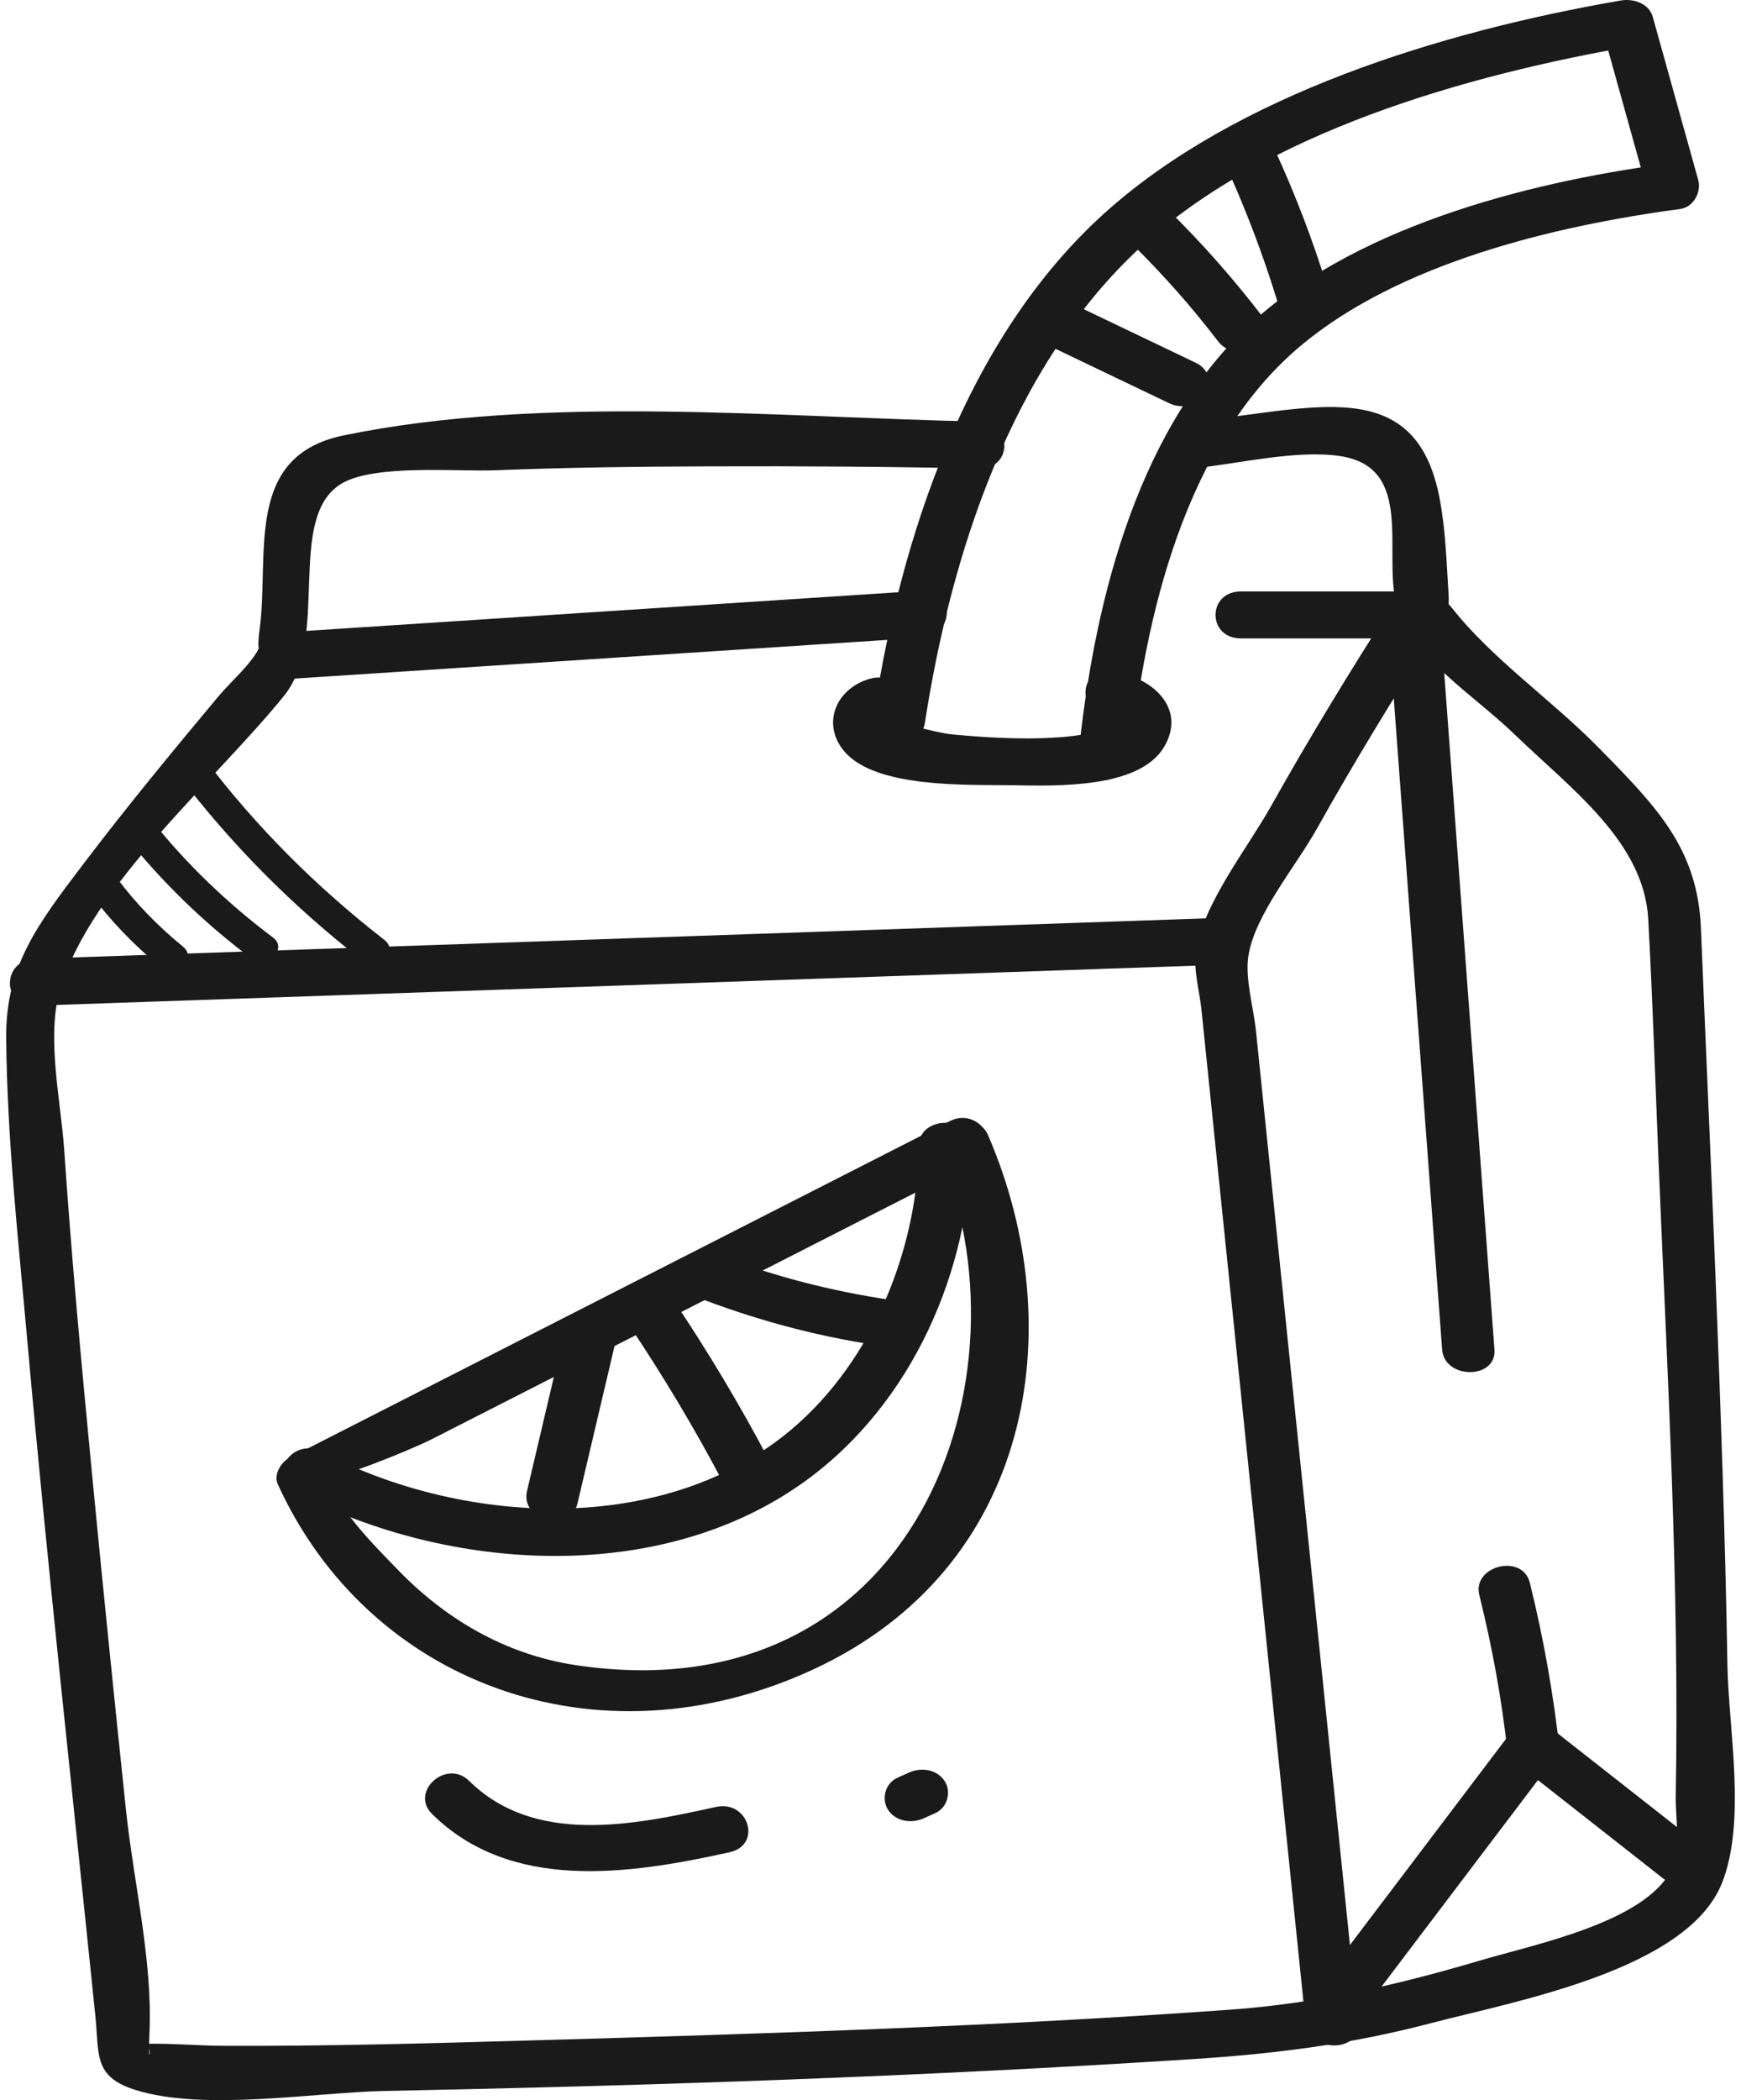 <svg width="141" height="170" viewBox="0 0 141 170" fill="none" xmlns="http://www.w3.org/2000/svg">
<path d="M74.9 58.541C76.961 45.217 81.755 29.761 92.435 19.952C102.45 10.756 118.556 6.094 132.376 3.706L129.769 2.379C130.997 6.784 132.226 11.188 133.454 15.593C133.947 14.814 134.441 14.036 134.934 13.257C123.194 14.827 109.253 18.574 100.923 26.549C91.718 35.364 88.487 49.663 87.32 61.339C87.076 63.774 91.315 63.759 91.557 61.339C92.674 50.165 95.929 35.847 105.377 27.958C113.258 21.378 125.582 18.322 136.06 16.92C137.212 16.766 137.791 15.482 137.54 14.583C136.312 10.178 135.084 5.773 133.855 1.369C133.562 0.318 132.352 -0.149 131.249 0.042C116.693 2.558 100.076 7.673 89.439 17.266C78.168 27.432 72.961 43.657 70.814 57.531C70.444 59.922 74.527 60.956 74.9 58.541Z" fill="#1A1A1A"/>
<path d="M79.295 34.126C62.814 33.784 44 31.921 27.841 35.242C19.733 36.909 21.833 44.811 21.031 50.902C20.837 52.378 20.977 52.455 20.947 52.514C20.274 53.83 18.694 55.172 17.718 56.337C13.967 60.819 10.248 65.331 6.732 69.964C3.054 74.81 0.45 78.208 0.501 83.997C0.572 92.18 1.486 100.397 2.214 108.548C3.842 126.787 5.859 144.994 7.725 163.214C8.043 166.32 7.544 168.108 10.98 169.181C16.538 170.917 25.433 169.372 31.179 169.258C52.986 168.825 74.835 168.084 96.594 166.68C103.352 166.245 109.365 165.482 115.891 163.771C122.759 161.971 136.651 159.477 139.459 152.428C141.452 147.427 139.986 139.912 139.9 134.761C139.725 124.31 139.344 113.861 138.938 103.415C138.572 93.998 138.137 84.584 137.756 75.167C137.494 68.696 134.227 65.352 129.37 60.424C125.695 56.695 120.78 53.275 117.598 49.22C116.337 47.613 117.496 50.931 117.312 48.021C117.153 45.51 117.075 42.999 116.623 40.509C114.724 30.051 106.26 33.179 96.547 34.126C93.865 34.388 93.835 38.19 96.547 37.925C100.188 37.57 104.993 36.37 108.57 36.925C114.593 37.861 111.987 44.74 113.1 48.953C114.201 53.118 119.351 56.249 122.601 59.389C127.206 63.841 133.142 68.117 133.487 74.401C133.852 81.069 134.064 87.748 134.339 94.418C135.04 111.379 136.022 128.413 135.713 145.39C135.683 147.007 136.143 149.749 135.404 151.273C133.314 155.581 124.391 157.363 119.904 158.688C113.144 160.686 106.702 162.168 99.647 162.677C80.876 164.031 62.007 164.625 43.188 165.162C34.859 165.4 26.519 165.641 18.186 165.605C16.022 165.595 13.808 165.386 11.651 165.444C12.488 165.421 11.95 167.918 12.105 164.59C12.376 158.711 10.809 152.313 10.197 146.462C9.252 137.444 8.328 128.425 7.461 119.4C6.618 110.632 5.795 101.858 5.2 93.072C4.936 89.173 3.712 83.859 4.89 80.014C7.46 71.619 17.402 63.25 23.011 56.312C26.781 51.649 23.097 41.884 27.658 39.149C30.318 37.553 37.063 38.192 40.149 38.067C45.91 37.836 51.679 37.77 57.444 37.75C64.728 37.722 72.014 37.774 79.295 37.925C82.023 37.982 82.022 34.183 79.295 34.126Z" fill="#1A1A1A"/>
<path d="M23.11 54.98C40.288 53.858 57.466 52.737 74.644 51.615C77.347 51.44 77.369 47.639 74.644 47.817C57.466 48.938 40.288 50.059 23.11 51.181C20.407 51.357 20.385 55.158 23.11 54.98Z" fill="#1A1A1A"/>
<path d="M100.49 51.676H115.229C117.955 51.676 117.96 47.877 115.229 47.877H100.49C97.763 47.877 97.759 51.676 100.49 51.676Z" fill="#1A1A1A"/>
<path d="M109.978 163.752L104.767 113.086C103.749 103.197 102.732 93.308 101.715 83.418C101.527 81.591 100.828 79.251 101.098 77.419C101.587 74.109 104.924 70.164 106.638 67.106C109.694 61.654 112.957 56.307 116.345 51.016C115.029 50.697 113.713 50.377 112.397 50.057C113.863 69.785 115.329 89.514 116.795 109.242C116.975 111.669 121.214 111.687 121.033 109.242C119.566 89.514 118.101 69.785 116.635 50.057C116.5 48.25 113.787 47.381 112.686 49.099C109.299 54.389 106.035 59.737 102.979 65.188C100.998 68.721 97.551 72.981 96.871 76.902C96.611 78.402 97.15 80.23 97.303 81.724L100.28 110.666C102.101 128.361 103.921 146.056 105.741 163.752C105.989 166.167 110.229 166.19 109.978 163.752Z" fill="#1A1A1A"/>
<path d="M2.846 81.408C34.78 80.307 66.714 79.206 98.648 78.105C101.366 78.011 101.38 74.212 98.648 74.305C66.714 75.407 34.78 76.508 2.846 77.61C0.128 77.703 0.115 81.503 2.846 81.408Z" fill="#1A1A1A"/>
<path d="M109.96 163.358C115.298 156.311 120.637 149.263 125.976 142.215C124.867 142.343 123.757 142.472 122.648 142.6C126.665 145.754 130.682 148.907 134.7 152.061C136.744 153.667 139.752 150.99 137.696 149.375C133.679 146.221 129.662 143.067 125.644 139.913C124.57 139.07 123.117 139.241 122.317 140.298C116.978 147.346 111.639 154.393 106.301 161.441C104.765 163.469 108.434 165.372 109.96 163.358Z" fill="#1A1A1A"/>
<path d="M119.808 129.121C120.858 133.338 121.629 137.583 122.098 141.884C122.361 144.295 126.601 144.32 126.335 141.884C125.83 137.247 125.026 132.659 123.895 128.111C123.301 125.726 119.215 126.735 119.808 129.121Z" fill="#1A1A1A"/>
<path d="M76.91 90.757C59.096 99.835 41.281 108.913 23.468 117.99C22.734 118.365 22.149 119.378 22.494 120.136C29.797 136.18 48.286 143.233 65.819 135.157C83.64 126.948 86.777 107.518 80.022 91.893C79.047 89.637 74.948 90.618 75.936 92.903C83.953 111.449 74.108 138.888 46.653 134.792C40.818 133.921 35.937 130.949 32.126 126.972C30.812 125.602 26.68 121.577 26.768 119.485C26.748 119.947 33.011 117.498 35.037 116.465C39.753 114.062 44.468 111.659 49.184 109.256C59.138 104.183 69.093 99.111 79.048 94.038C81.419 92.83 79.286 89.546 76.91 90.757Z" fill="#1A1A1A"/>
<path d="M23.885 120.793C36.38 127.295 53.522 128.341 65.202 119.9C73.983 113.555 78.535 102.686 78.658 92.724C78.689 90.278 74.452 90.277 74.421 92.724C74.323 100.609 71.071 109.305 64.917 114.989C54.767 124.362 37.983 123.735 26.023 117.513C23.66 116.283 21.525 119.565 23.885 120.793Z" fill="#1A1A1A"/>
<path d="M84.336 27.688C87.786 29.338 91.236 30.988 94.687 32.639C97.092 33.789 99.235 30.511 96.825 29.358C93.375 27.708 89.925 26.058 86.475 24.408C84.07 23.257 81.926 26.536 84.336 27.688Z" fill="#1A1A1A"/>
<path d="M91.648 19.714C94.184 22.208 96.516 24.837 98.643 27.621C100.175 29.626 103.848 27.728 102.302 25.704C99.973 22.656 97.421 19.758 94.645 17.028C92.803 15.218 89.814 17.91 91.648 19.714Z" fill="#1A1A1A"/>
<path d="M99.114 13.04C100.807 16.713 102.24 20.458 103.42 24.289C104.144 26.643 108.234 25.643 107.506 23.279C106.326 19.448 104.892 15.703 103.201 12.03C102.173 9.801 98.072 10.778 99.114 13.04Z" fill="#1A1A1A"/>
<path d="M70.444 54.945C67.662 55.755 66.533 58.61 68.359 60.797C70.895 63.837 78.39 63.502 82.019 63.563C85.588 63.623 92.266 63.837 94.276 60.465C96.149 57.322 93.276 54.697 89.932 54.36C87.226 54.088 87.248 57.889 89.932 58.159C89.94 58.928 89.549 59.289 88.757 59.243C87.622 59.503 86.467 59.659 85.291 59.709C83.93 59.803 82.559 59.782 81.197 59.732C79.823 59.682 78.454 59.574 77.086 59.446C75.645 59.311 72.71 58.278 71.57 58.609C74.154 57.858 73.049 54.188 70.444 54.945Z" fill="#1A1A1A"/>
<path d="M45.683 107.95C44.682 112.202 43.681 116.454 42.679 120.706C42.118 123.091 46.201 124.111 46.765 121.716C47.767 117.464 48.768 113.212 49.77 108.96C50.331 106.575 46.247 105.555 45.683 107.95Z" fill="#1A1A1A"/>
<path d="M50.922 107.222C53.728 111.401 56.291 115.69 58.614 120.102C59.778 122.311 63.432 120.385 62.273 118.184C59.949 113.773 57.387 109.483 54.581 105.304C53.176 103.212 49.51 105.12 50.922 107.222Z" fill="#1A1A1A"/>
<path d="M56.216 104.919C60.97 106.764 65.819 108.107 70.933 108.879C73.6 109.281 74.747 105.621 72.059 105.215C67.339 104.504 62.751 103.345 58.354 101.639C55.878 100.678 53.717 103.95 56.216 104.919Z" fill="#1A1A1A"/>
<path d="M34.996 146.843C41.366 153.119 50.838 151.766 59.098 149.932C61.744 149.345 60.623 145.68 57.971 146.269C51.219 147.768 43.285 149.371 37.993 144.157C36.154 142.345 33.164 145.037 34.996 146.843Z" fill="#1A1A1A"/>
<path d="M74.823 147.183C75.129 147.045 75.436 146.907 75.743 146.769C76.765 146.308 77.054 145.014 76.503 144.169C75.894 143.237 74.63 143.025 73.604 143.488C73.297 143.626 72.99 143.764 72.684 143.903C71.662 144.363 71.372 145.656 71.924 146.501C72.532 147.434 73.796 147.645 74.823 147.183Z" fill="#1A1A1A"/>
<path d="M7.247 72.254C8.891 74.46 10.802 76.473 12.992 78.259C14.218 79.258 16.047 77.628 14.816 76.624C12.787 74.968 10.999 73.132 9.474 71.087C8.556 69.856 6.321 71.013 7.247 72.254Z" fill="#1A1A1A"/>
<path d="M10.119 67.645C13.048 71.315 16.422 74.621 20.28 77.522C21.544 78.473 23.378 76.845 22.104 75.887C18.42 73.116 15.145 69.985 12.346 66.478C11.388 65.278 9.15 66.431 10.119 67.645Z" fill="#1A1A1A"/>
<path d="M14.371 62.628C18.62 68.231 23.593 73.276 29.304 77.716C30.553 78.687 32.385 77.057 31.128 76.081C25.582 71.77 20.727 66.905 16.598 61.461C15.67 60.237 13.434 61.393 14.371 62.628Z" fill="#1A1A1A"/>
</svg>
